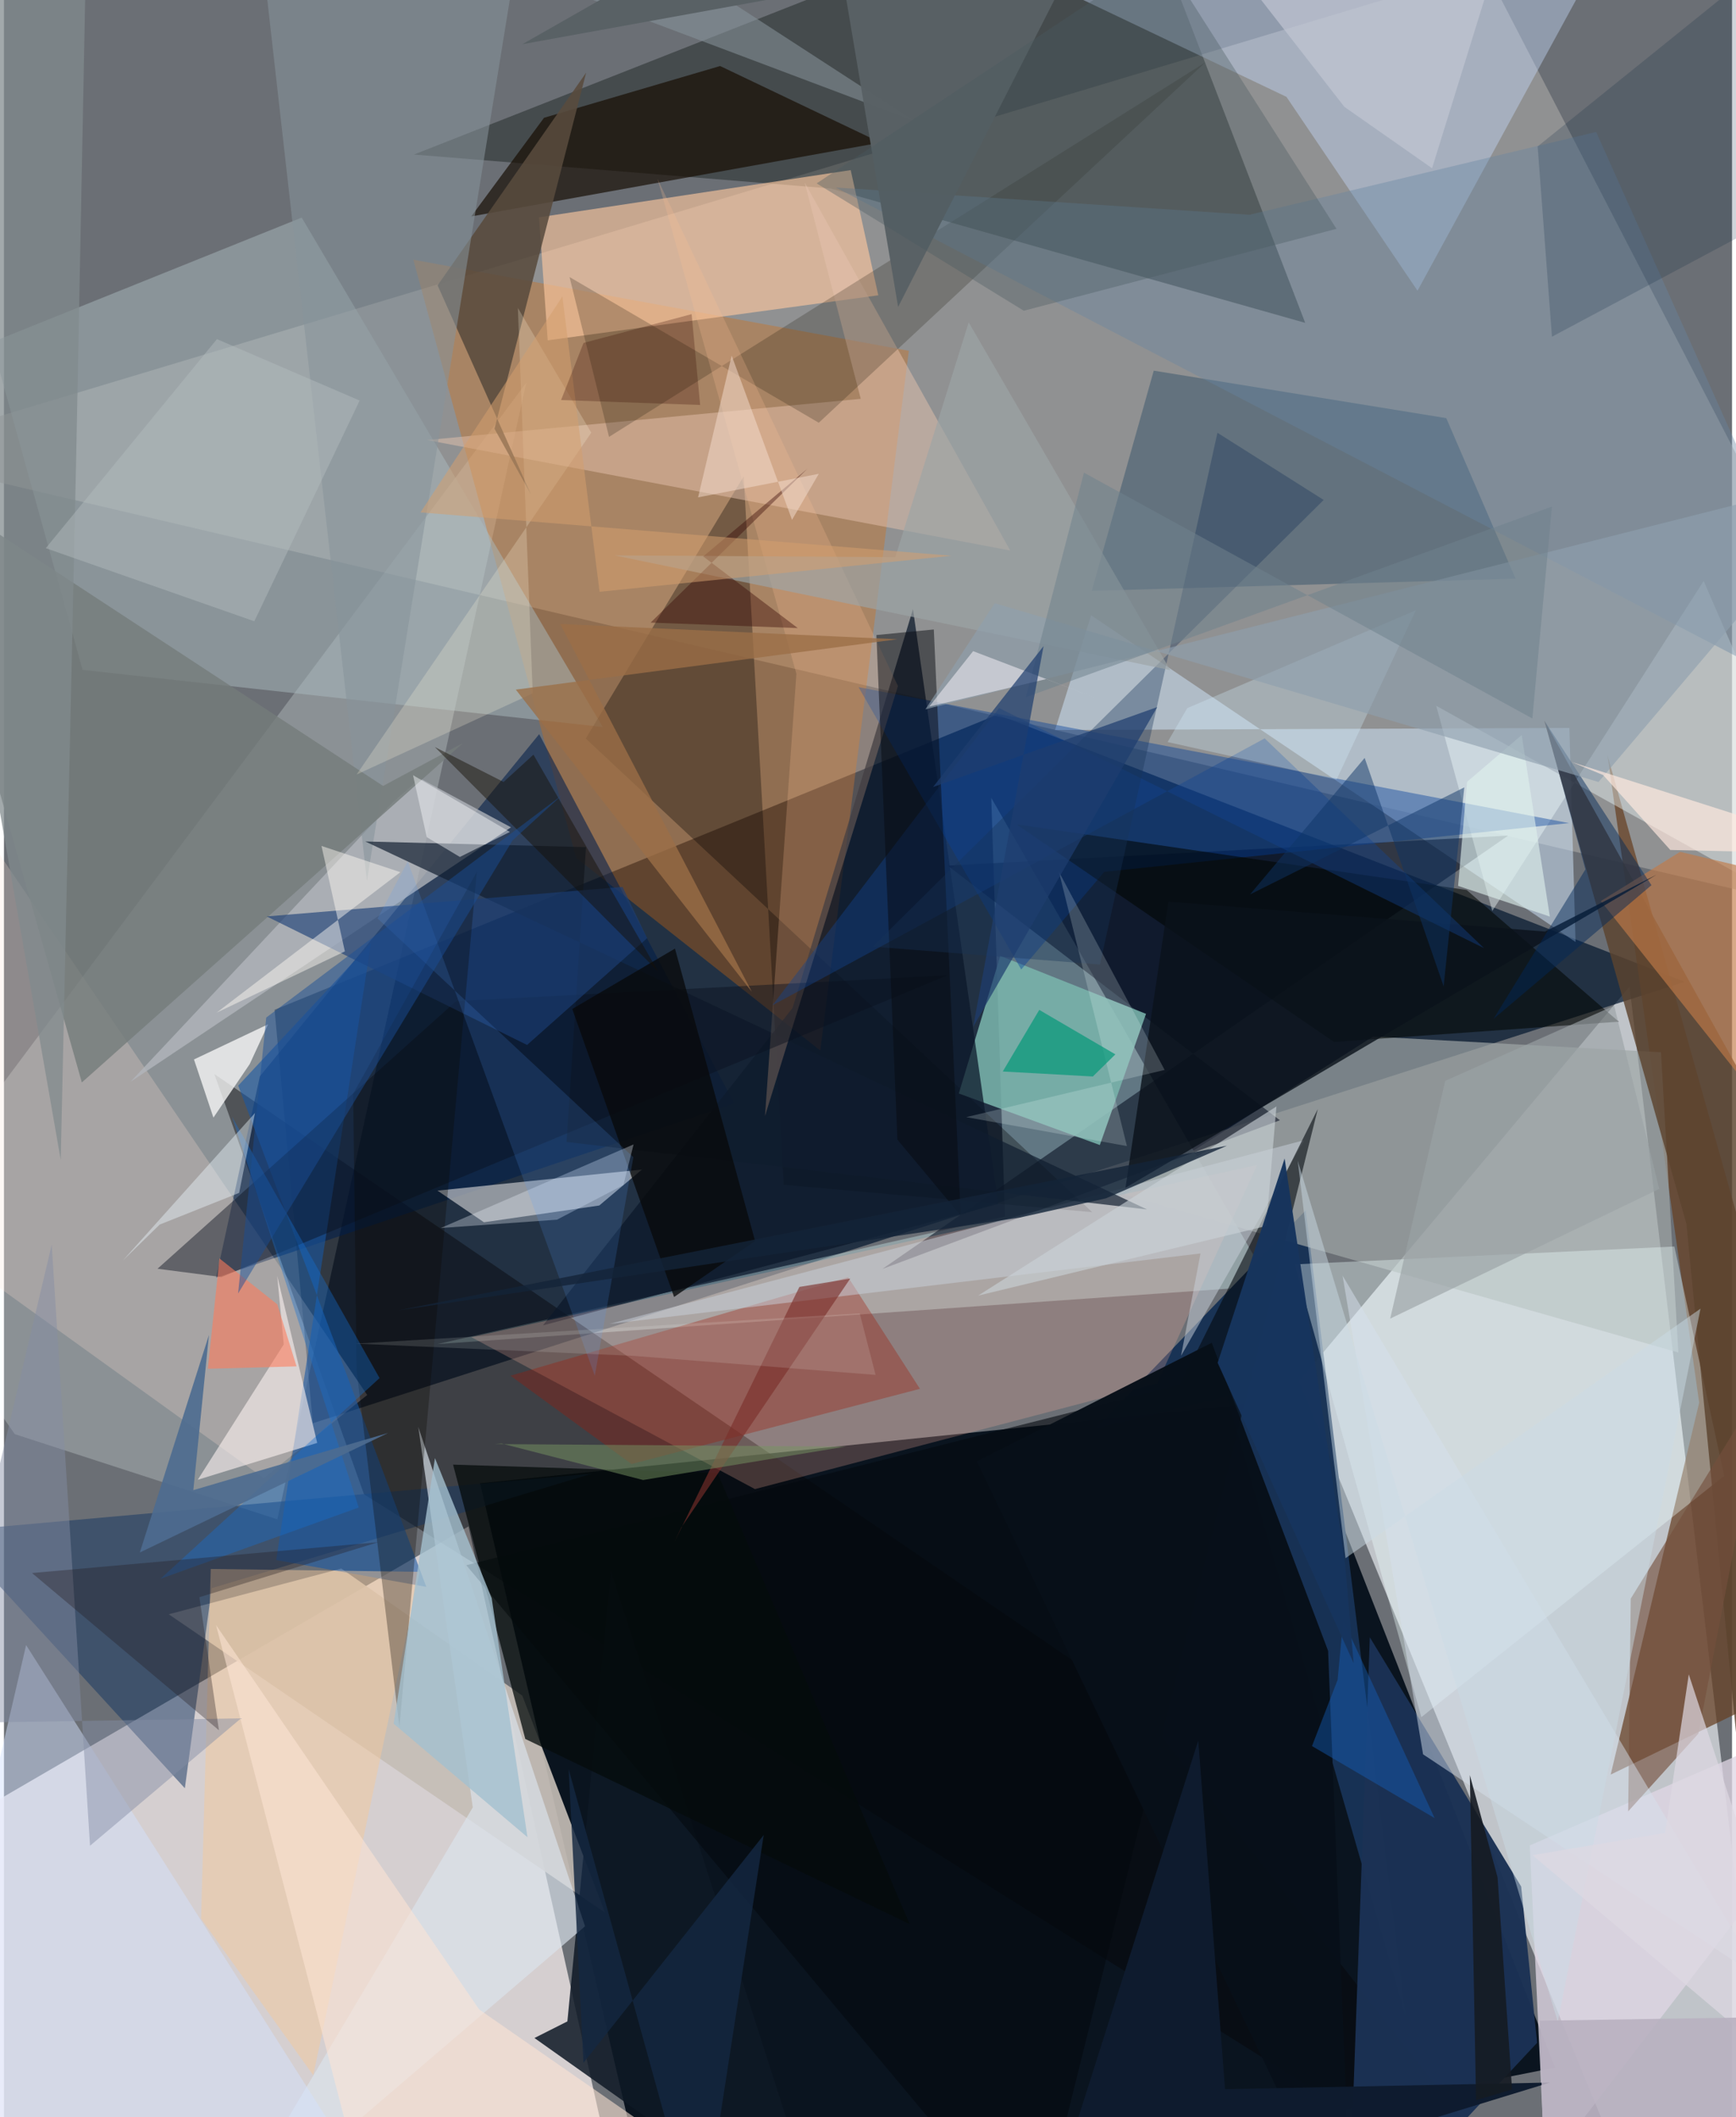 <svg xmlns="http://www.w3.org/2000/svg" width="228" height="278" viewBox="0 0 836 1024"><path fill="#6b6f75" d="M0 0h836v1024H0z"/><path fill="#09131e" fill-opacity=".98" d="M230.344 717.423L315.945 1086l434.453-85.973-126.541-323.172z"/><path fill="#fcf3f1" fill-opacity=".729" d="M-62 1086l362.124-8.053-75.406-339.67-250.692 145.768z"/><path fill="#dde1e7" fill-opacity=".741" d="M626.582 668.014l159.824-190.852 65.78 554.336L798.003 1086z"/><path fill="#0a1d33" fill-opacity=".749" d="M813.079 474.863L480.696 345.61 130.917 488.397l18.516 199.969z"/><path fill="#b7b5b0" fill-opacity=".494" d="M-62 219.314L716.735-14.944 898 335.673l-17.02 104.638z"/><path fill="#f5ffff" fill-opacity=".235" d="M252.63 185.196L132.258 734.859 5.227 693.644l-63.866-91.751z"/><path fill="#141a19" fill-opacity=".427" d="M629.512 156.158L400.038 91.187l-201.7-16.44L545.563-62z"/><path fill="#dcffff" fill-opacity=".341" d="M477.63 385.894l6.623 202.435-274.55 61.74 403.256-28.237z"/><path fill="#d86c09" fill-opacity=".337" d="M276.812 414.87L198.05 125.613l239.701 44.053-42.83 338.459z"/><path fill="#663f22" fill-opacity=".718" d="M820.092 678.413L775.743 365.27 898 799.76 777.293 858.3z"/><path fill="#050609" fill-opacity=".439" d="M174.178 722.737L753.813 1086 547.326 823.786 101.786 519.5z"/><path fill="#183255" fill-opacity=".98" d="M528.273 690.825L629.732 585.43l48.307 389.616-86.383-299.59z"/><path fill="#abbcc0" fill-opacity=".486" d="M289.69 351.638L38.038 324.002l-44.01-158.424 150.012-60.342z"/><path fill="#a0a7a7" fill-opacity=".69" d="M541.91 577.818l268.12 76.343-8.405-145.228-139.31-7.586z"/><path fill="#cfe6fb" fill-opacity=".506" d="M757.322 352.076l2.97 103.525-234.359-158.02-17.452 55.5z"/><path fill="#00081a" fill-opacity=".541" d="M424.982 613.729l192.279-71.902L456.51 418.664l271.18-14.514z"/><path fill="#c5bdb5" fill-opacity=".91" d="M250.766 820.117l-87.578-61.472-83.465 22.119L290.71 924.975z"/><path fill="#001d49" fill-opacity=".561" d="M123.798 520.587l-21.186 97.371 250.676-84.252-94.372-178.615z"/><path fill="#fdc79f" fill-opacity=".631" d="M258.832 105.102l4.229 59.51 159.914-21.785L409.63 82.27z"/><path fill="#496173" fill-opacity=".631" d="M556.234 179.275l141.512 22.964 33.524 77.632-205.029 5.912z"/><path fill="#c9ddff" fill-opacity=".4" d="M683.836 140.615l-63.42-93.779L411.67-52.652l375.744 3.296z"/><path fill="#160b01" fill-opacity=".671" d="M346.452 31.932l77.614 37.038-198.007 35.706 35.208-47.703z"/><path fill="#1b3254" fill-opacity=".973" d="M650.165 1086l10.597-294.1 73.218 120.536 7.707 75.607z"/><path fill="#c5c7ca" fill-opacity=".675" d="M308.652 565.657l-20.66 17.404-55.785 8.108-22.485-15.311z"/><path fill="#183962" fill-opacity=".522" d="M284.232 712.796L-26.44 740.614 87.516 864.91l13.015-96.762z"/><path fill="#020000" fill-opacity=".318" d="M377.238 573.04L357.86 230.382l-76.39 126.824 244.98 229.065z"/><path fill="#efffff" fill-opacity=".365" d="M832.21 713.795L808.102 602.9l-183.612 8.62 61.193 219.012z"/><path fill="#79b4ac" fill-opacity=".867" d="M552.504 490.353l-22.35 63.465-68.223-24.94 20.063-66.55z"/><path fill="#f2feff" fill-opacity=".404" d="M822.272 280.987L898 455.493 692.875 341.357l27.15 99.239z"/><path fill="#0e1926" fill-opacity=".855" d="M272.568 977.682l-15.933 8.03L398.192 1086 293.645 759.917z"/><path fill="#0c182a" fill-opacity=".733" d="M381.537 487.464L260.765 641.028l220.262-58.687-41.275-287.73z"/><path fill="#ffe2d5" fill-opacity=".239" d="M125.673 714.899L-14.906 613.72-62 325.248l237.743 349.458z"/><path fill="#003e9a" fill-opacity=".408" d="M532.32 421.682l224.829-23.579-343.733-65.756 78.71 136.566z"/><path fill="#dfd6e4" fill-opacity=".757" d="M898 850.394l-152.501 198.485-7.35-156.308 136.588-59.102z"/><path fill="#ffb7a2" fill-opacity=".239" d="M226.097 646.742l380.117-83.247-48.393 105.644-194.512 51.086z"/><path fill="#e5c3ad" fill-opacity=".49" d="M486.8 266.262l-282.15-53.43 209.834-19.929-27.12-104.618z"/><path fill="#010401" fill-opacity=".549" d="M643.448 503.945l-153.622-105.23 217.776 31.744 73.59 63.695z"/><path fill="#594b3d" fill-opacity=".871" d="M281.65 35.135L209.784 138.03l45.192 101.153-17.662-31.79z"/><path fill="#5c442f" fill-opacity=".82" d="M813.94 591.988l46.092 472.823-2.096-513.606-112.83-202.801z"/><path fill="#b2b6bc" fill-opacity=".78" d="M245.298 400.146L61.226 523.225 188.2 387.929l13.098-11.441z"/><path fill="#a21706" fill-opacity=".325" d="M408.398 617.761l34.732 53.967L303.59 708.1l-58.561-42.72z"/><path fill="#1958a3" fill-opacity=".588" d="M113.33 525.084l64.205-68.922-45.824 298.373 72.617 12.976z"/><path fill="#dae3ed" fill-opacity=".663" d="M200.428 690.12l80.694 241.551L100.808 1086l125.996-211.83z"/><path fill="#c9d2db" fill-opacity=".498" d="M569.452 655.733l9.401-49.481-285.88 34.076 335.987-88.854z"/><path fill="#d3e1ff" fill-opacity=".471" d="M12.851 1048.048l-50.016-45.83 47.88-206.554L195.201 1086z"/><path fill="#87949a" fill-opacity=".557" d="M440.527 58.575L120.4-62l55.192 488.07L254.747-62z"/><path fill="#0f1d2e" fill-opacity=".678" d="M272.163 552.327l9.423-142.603-106.787-2.727L553 584.975z"/><path fill="#040a0e" fill-opacity=".592" d="M498.79 1086L223.662 757.045l345.326-87.29 66.608-133.366z"/><path fill="#1e160a" fill-opacity=".227" d="M581.22 30.165L394.186 204.467l-120.56-70.462 19.09 77.302z"/><path fill="#6686a3" fill-opacity=".384" d="M402.419 90.698l200.089 13.19L770.242 63.82 898 348.66z"/><path fill="#c17b47" fill-opacity=".647" d="M772.51 435.804L898 593.828V432.733L810.884 412z"/><path fill="#f5c99b" fill-opacity=".475" d="M201.12 760.254l-101.081-1.406-4.684 169.14 54.279 75.747z"/><path fill="#fdf3f2" fill-opacity=".592" d="M135.356 650.232l-3.163-33.125 19.351 80.78L93.76 715.71z"/><path fill="#fdc195" fill-opacity=".231" d="M383.36 325.88l-15.197 213.932 64.325-207.997-116.315-245.32z"/><path fill="#09111e" fill-opacity=".443" d="M456.318 471.728l-237.54 12.464-144.49 129.457 30.875 4.012z"/><path fill="#757c7b" fill-opacity=".8" d="M-45.38 230.171l228.803 149.963 38.677-20.769-184.424 164.18z"/><path fill="#0a121a" fill-opacity=".808" d="M563.329 436.067L542.566 574.48 799.413 423.1l-53.886 27.468z"/><path fill="#050b0b" fill-opacity=".749" d="M345.218 712.428l92.935 218.21L252.2 841.066l-34.935-132.678z"/><path fill="#1c3f76" fill-opacity=".627" d="M311.14 453.77l-58.066 51.641-125.957-62.178 172.146-14.263z"/><path fill="#f9f9fa" fill-opacity=".765" d="M91.922 512.421l9.413 28.125 17.559-25.894 8.888-19.237z"/><path fill="#74503d" fill-opacity=".631" d="M786.995 773.19l65.587-106.063-32.85 171.347-33.987 37.615z"/><path fill="#596165" fill-opacity=".984" d="M432.57 148.469l89.724-176.322-271.48 49.23L397.093-62z"/><path fill="#d7e1ec" fill-opacity=".486" d="M686.529 848.512l-38.95-231.528 202.7 339.743 16.022 11.291z"/><path fill="#0c0900" fill-opacity=".302" d="M191.313 835.196l-20.709-172.375-1.655-133.832 59.8-107.293z"/><path fill="#134592" fill-opacity=".4" d="M481.408 342.462L371.693 486.276l238.194-129.142 106.13 101.452z"/><path fill="#dff0ed" fill-opacity=".616" d="M703.468 428.47l4.346-50.329 26.426-22.617 13.605 87.783z"/><path fill="#022858" fill-opacity=".471" d="M745.38 348.832l51.637 79.303-76.42 64.681 44.476-72.329z"/><path fill="#a3c0cf" fill-opacity=".796" d="M188.524 833.701l64.735 54.892-17.313-115.625-27.437-67.71z"/><path fill="#818b8d" fill-opacity=".737" d="M27.468 561.008L-62 49.302 40.313-52.789l-5.38 274.863z"/><path fill="#080a10" fill-opacity=".478" d="M422.061 307.144l10.16 244.058 30.641 36.747-13.028-283.495z"/><path fill="#193358" fill-opacity=".357" d="M638.444 241.807L420.265 457.851l109.943 8.664 56.843-257.19z"/><path fill="#081019" fill-opacity=".98" d="M470.716 706.797l113.58-57.335 56.29 148.99L652.107 1086z"/><path fill="#001e37" fill-opacity=".184" d="M891.823 86.64L856.894-21.867 741.956 70.815l6.918 92.034z"/><path fill="#080a0b" fill-opacity=".776" d="M274.93 488.01l49.69-29.206 38.758 141.427-39.188 27.08z"/><path fill="#1371d3" fill-opacity=".369" d="M110.335 540.12l71.366 126.409-105.99 97.084 95.91-34.482z"/><path fill="#fde5d5" fill-opacity=".561" d="M180.628 1086h213.59L229.889 971.907l-127.266-185.87z"/><path fill="#9da4a6" fill-opacity=".671" d="M564.245 324.128L295.452 268.63l135.75.848 35.516-113.583z"/><path fill="#ff7c5b" fill-opacity=".576" d="M141.548 660.874l-42.93 1.149 5.643-53.353 27.99 22.201z"/><path fill="#d8f2ff" fill-opacity=".29" d="M683.05 295.143l-38.399 81.929-81.73-18.172 9.544-16.406z"/><path fill="#858ca4" fill-opacity=".463" d="M23.105 602.007l18.537 290.717 73.052-61.624-146.322 2.378z"/><path fill="#8e9fae" fill-opacity=".627" d="M771.405 378.22L898 228.94 445.772 343.088l33.524-51.33z"/><path fill="#0f1c2f" fill-opacity=".992" d="M590.734 1010.47l157.247-3.228-246.92 75.714 76.703-241.085z"/><path fill="#fef2db" fill-opacity=".239" d="M248.61 148.925l35.515 60.35-113.522 165.332 85.203-39.239z"/><path fill="#340300" fill-opacity=".388" d="M312.86 301.121l71.16 2.661-45.747-34.649 50.456-42.448z"/><path fill="#cad1d6" fill-opacity=".62" d="M615.588 535.161l-4.923 57.818L471.3 626.632l35.28-22.405z"/><path fill="#ecf2fd" fill-opacity=".322" d="M211.332 593.94l56.196-4.025 32.14-16.767 4.928-19.637z"/><path fill="#f3ffff" fill-opacity=".196" d="M510.384 421.737l51.12 95.748-95.99 22.83 77.74 14z"/><path fill="#fffaf5" fill-opacity=".455" d="M191.762 421.846l-38.147-12.685 11.313 50.993-62.08 29.658z"/><path fill="#9b6f47" fill-opacity=".78" d="M361.765 479.657l-92.67-177.858 163.123 7.385-184.597 24.362z"/><path fill="#1562c2" fill-opacity=".408" d="M632.79 844.515l59.312 34.815-44.221-95.659-2.693 28.809z"/><path fill="#d4a06e" fill-opacity=".529" d="M270.148 143.38l17.998 142.853 170.147-17.435-256.781-20.964z"/><path fill="#cbdae5" fill-opacity=".471" d="M649.016 753.632l-23.134-192.251 125.803 416.463 69.053-344.89z"/><path fill="#221b1d" fill-opacity=".329" d="M94.546 772.509L104 836.864 13.57 760.82l167.477-14.924z"/><path fill="#049878" fill-opacity=".698" d="M526.784 520.662l10.88-10.707-36.812-21.507-17.649 29.797z"/><path fill="#4b5b61" fill-opacity=".357" d="M560.073-21.87L393.158 88.695l100.208 61.601 151.285-39.618z"/><path fill="#161105" fill-opacity=".463" d="M256.145 364.995l-14.44 13.22-33.255-16.903L316.43 469.83z"/><path fill="#7a2f2a" fill-opacity=".624" d="M327.659 738.817l-3.296 7.02 60.44-123.395 24.603-4.048z"/><path fill="#9aa3a6" fill-opacity=".647" d="M800.78 575.032l-21.806-88.617-81.732 36.343-26.622 115.01z"/><path fill="#b5bcbf" fill-opacity=".451" d="M20.233 265.139l100.88 35.352 50.967-106.76-69.05-29.71z"/><path fill="#70818e" fill-opacity=".533" d="M748.875 245.01l-254.528 92.224 28.134-108.62 216.915 118.894z"/><path fill="#779363" fill-opacity=".502" d="M407.18 699.665l-169.561-1.206 3.15-.27 68.434 17.635z"/><path fill="#ebf7ff" fill-opacity=".42" d="M75.334 592.285l38.436-15.331 7.683-38.657-64 71.434z"/><path fill="#17345d" fill-opacity=".98" d="M587.153 659.122l32.4-98.781 29.35 196.74 4.024 47.304z"/><path fill="#fee9de" fill-opacity=".675" d="M758.381 368.55L898 413.121l-91.874-2.022-32.49-36.229z"/><path fill="#4d6c90" fill-opacity=".91" d="M91.613 720.72l7.561-75.065-33.443 105.231 120.095-57.805z"/><path fill="#fffaff" fill-opacity=".486" d="M447.597 341.767l21.252-26.829 59.382 22.648-24.067-9.118z"/><path fill="#569fff" fill-opacity=".161" d="M180.753 444.232l14.599-27.636 90.49 248.811 18.648-105.702z"/><path fill="#f7f8fa" fill-opacity=".447" d="M220.564 414.48l-16.035-9.576-6.626-29.974 46.85 27.448z"/><path fill="#f0faf4" fill-opacity=".137" d="M421.67 664.992l-116.914-9.199-134.638-5.914 243.875-14.671z"/><path fill="#1b4e98" fill-opacity=".478" d="M113.263 625.622l13.623-133.472 142.9-107.442-23.747 21.782z"/><path fill="#ded8e3" fill-opacity=".702" d="M883.977 1019.36L739.455 897.275l64.145-10.74 11.469-76.699z"/><path fill="#f4dccd" fill-opacity=".506" d="M335.795 240.555l58.41-11.397-12.966 22.277-29.192-79.42z"/><path fill="#151b23" fill-opacity=".906" d="M712.166 1015.808l17.414-5.176-7.018-102.633-13.405-49.415z"/><path fill="#142438" fill-opacity=".796" d="M190.99 633.75l300.506-44.858 41.634-9.31 58.505-25.441z"/><path fill="#142741" fill-opacity=".82" d="M367.553 887.527l-87.206 110.175-7.167-142.052L336.87 1086z"/><path fill="#0d3466" fill-opacity=".482" d="M658.265 366.578l38.213 110.47 9.987-96.222-103.638 51.77z"/><path fill="#1e3d6f" fill-opacity=".706" d="M449.464 380.657l108.449-38.664-89.014 154.584 34.03-184.074z"/><path fill="#b8b0c0" fill-opacity=".89" d="M898 1008.366l-151.99 75.547-3.03-106.57 155.02-2.43z"/><path fill="#370b00" fill-opacity=".263" d="M269.52 193.498l67.265 2.378-4.109-43.936-52.295 13.933z"/><path fill="#c1c6d2" fill-opacity=".694" d="M690.881 81.39l-42.459-29.735L593.5-18.92 735.345-62z"/></svg>